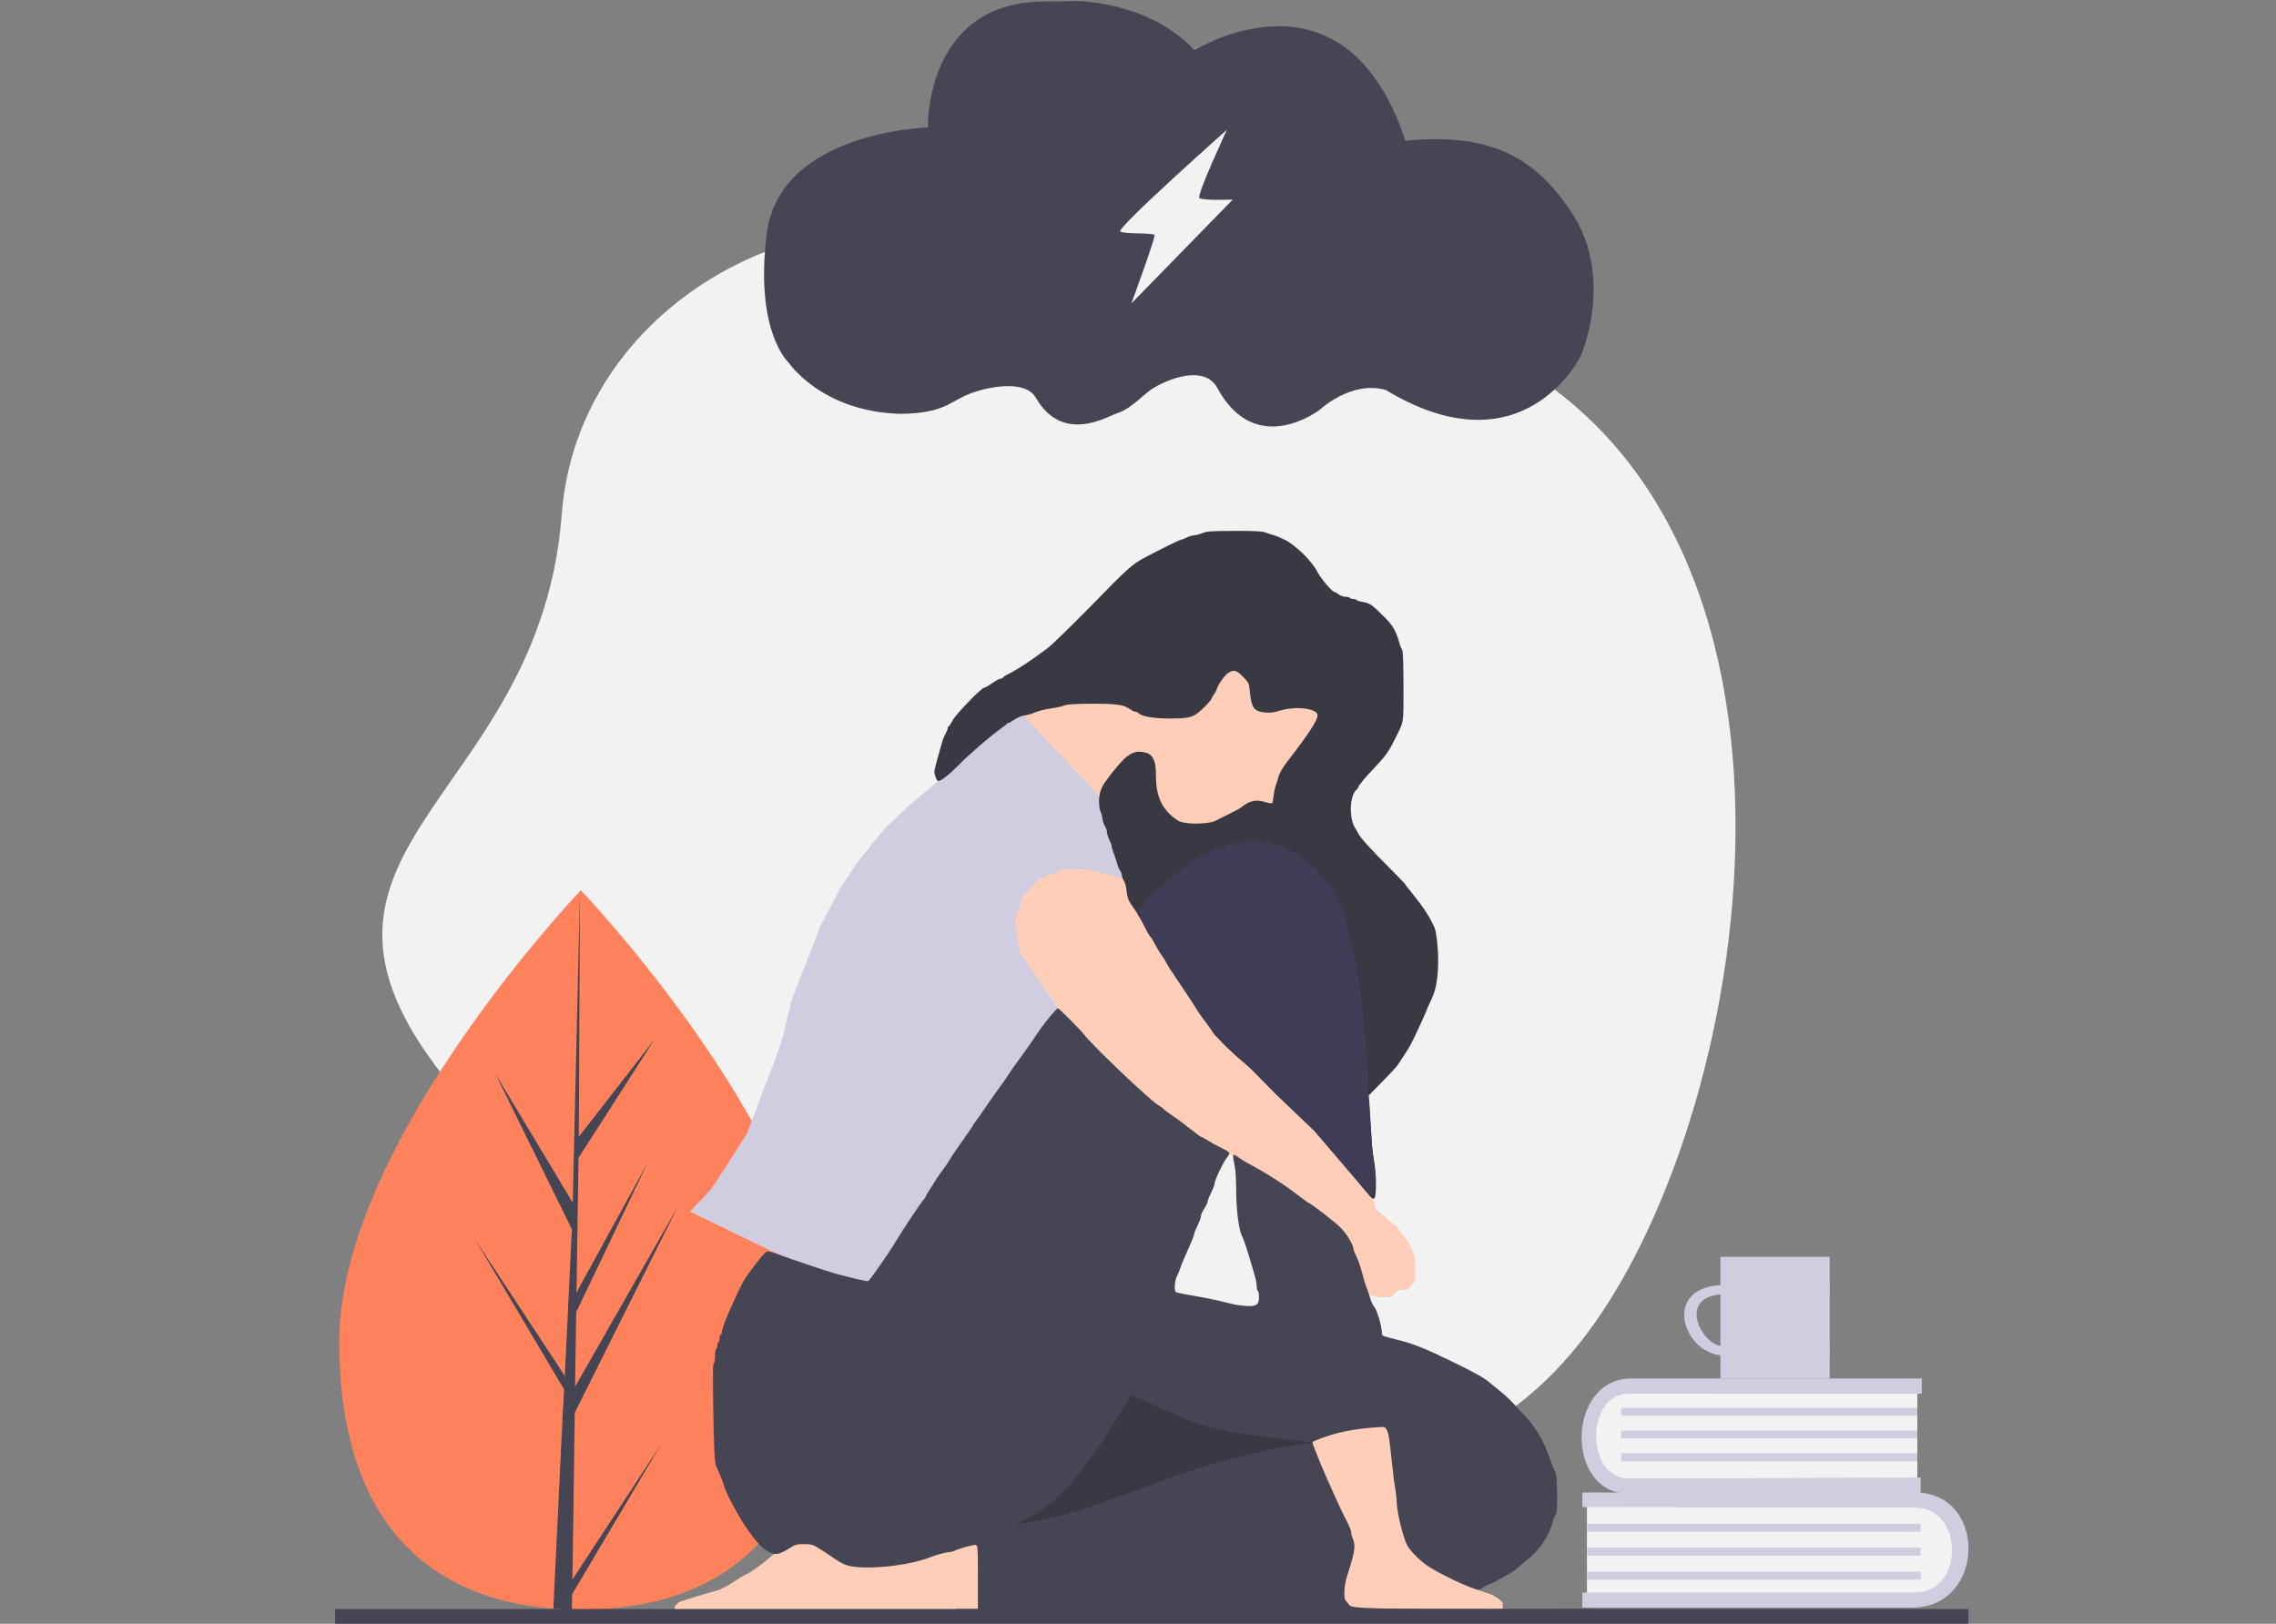 <?xml version="1.0" encoding="utf-8"?>
<!-- Generator: Adobe Illustrator 17.0.0, SVG Export Plug-In . SVG Version: 6.00 Build 0)  -->
<!DOCTYPE svg PUBLIC "-//W3C//DTD SVG 1.1//EN" "http://www.w3.org/Graphics/SVG/1.1/DTD/svg11.dtd">
<svg version="1.1" id="Layer_1" xmlns="http://www.w3.org/2000/svg" xmlns:xlink="http://www.w3.org/1999/xlink" x="0px" y="0px"
	 width="2000px" height="1427px" viewBox="0 0 2000 1427" enable-background="new 0 0 2000 1427" xml:space="preserve">
<rect x="0" y="0" width="2000" height="1427" fill="#808080" stroke="none"/>
<path fill="#F2F2F2" d="M865.226,215.115C708.8,159.6,507.447,269.184,493.614,452.103
	c-21.098,278.986-316.484,296.985-40.498,562.472c-38.998,128.994,76.496,23.999,76.496,23.999l476.198,222.093
	c0,0,236.612,113.891,388.682-88.599s231.566-734.963-107.417-874.456"/>
<g>
	<path fill="#FF825C" d="M723.202,1178.83c0,174.466-94.98,235.67-212.307,235.67c-2.795,0-5.334,0-8.125,0
		c-5.334,0-10.92-0.252-16.254-0.764c-105.9-8.125-188.18-72.376-188.432-234.655c0-168.116,196.813-380.171,211.544-395.913l0,0
		c0.508-0.508,0.764-0.764,0.764-0.764S723.202,1004.364,723.202,1178.83z"/>
	<path fill="#454554" d="M503.021,1388.086l77.71-118.595l-77.962,131.55l-0.256,13.459c-5.334,0-10.92-0.256-16.254-0.764
		l8.381-174.722v-1.271l0.256-0.256l0.764-16.506l-78.218-131.802l78.47,119.359l0.256,3.555l6.35-131.802l-67.042-136.372
		l67.806,113.009l6.35-273.764V782.4v0.764l-1.016,215.862l66.535-85.583l-66.791,104.12l-1.779,118.343l62.22-113.517
		l-62.472,130.786l-1.016,65.519l90.154-157.96l-90.41,180.815L503.021,1388.086z"/>
</g>
<polyline fill="#D0CDE1" points="921.5,605 845.5,652.333 824.377,686.45 797.5,709 777.5,728 754.5,756.333 737.5,782 720.5,815 
	708.5,846 695.5,879 688.5,909 680.5,933 669.833,960.667 656.5,996 637.833,1025.333 624.167,1046 606.4,1064.83 684.373,1102.574 
	804.5,1153 1090.5,774 "/>
<polyline fill="#FECEB8" points="690.5,1357 669.5,1374.5 659.5,1381.5 652,1385.5 641,1392.5 632.5,1397 617.058,1401.5 
	603.81,1405.5 596.5,1408 593,1411.5 593,1417.5 883,1422 879,1323 "/>
<polyline fill="#FECEB8" points="985.167,720.333 887.167,615.667 1075.167,548.333 1193.167,620.333 1119.167,756.333 "/>
<polyline fill="#FECEB8" points="1200.5,1037 1209.5,1063 1227.5,1078 1238.5,1093 1243.5,1105 1243.5,1114 1243.5,1126 
	1236.5,1133.5 1229.5,1133.5 1222,1140 1211.5,1140 1185.5,1133.5 1102.5,1037 1080.31,1013.5 976.5,976 932.5,898 929.61,886.1 
	896,836.5 892,809 899,788 913,772.5 934,764 955.5,764 994.5,774 1065.5,793 "/>
<path fill="#393944" d="M1056.777,468.45c-2.5,1.1-5.8,1.9-7.3,1.9c-1.5,0.1-4.7,1-6.9,2.1c-2.3,1.1-4.7,2-5.2,2
	c-1,0-20.5,9.7-32.3,16c-10.3,5.6-14.6,9.4-45.9,41.6c-17.6,17.9-35,34.9-38.8,37.7c-13.8,10.4-27,19.1-34.2,22.5
	c-2.3,1.1-4.5,2.5-4.8,3.1c-0.4,0.6-1.4,1.1-2.2,1.1c-0.8,0-4.2,1.8-7.4,4c-3.2,2.2-6.4,4-7,4c-2.4,0-24.8,23.2-27.7,28.6
	c-1.5,3-3.1,5.4-3.5,5.4c-0.5,0-0.8,0.7-0.8,1.5s-0.8,2.9-1.8,4.7s-2.2,4.4-2.6,5.8c-2.9,9.8-6.7,23.8-7.3,27.1
	c-0.4,2.4,2,8.9,3.3,8.9c2.4,0,9.5-5.5,17.4-13.5c9.8-10,28.8-26.4,37.5-32.5c2.8-1.9,5.2-3.8,5.3-4.2c0.2-0.4,0.8-0.8,1.4-0.8
	c0.5,0,3-1.4,5.5-3.1c2.6-1.8,6.2-3.3,8.6-3.6c2.3-0.3,5.6-1.1,7.2-1.8c5.1-2.2,9.7-3.4,17-4.5c3.9-0.5,8.8-1.6,11-2.5
	c3-1.1,9.2-1.4,25-1.5c22.1,0,27.1,0.8,33.5,5.3c1.3,0.9,3.1,1.7,3.9,1.7s2.2,0.7,3.2,1.6c3,2.7,12.8,4.3,27,4.4
	c18.2,0,21.3-1,30.1-9.7c3.7-3.7,6.8-7.3,6.8-7.9c0-0.6,0.8-2.2,1.9-3.5c1-1.3,2.2-3.5,2.6-4.9c1.3-4.3,7.2-12.4,10.3-14.3
	c4.9-2.8,7.1-2.2,12.8,3.7c5,5.2,5.2,5.5,5.9,12.7c1.3,14.4,3.7,17.7,13.3,18.6c4.5,0.4,7.8,0,13-1.6c14.1-4.3,33.2-2,33.2,4
	c0,4.5-7.8,16.5-26.5,40.6c-4.5,5.9-6.8,10-8,14c-0.8,3.2-2,6.8-2.5,8s-1.2,4.9-1.6,8.2c-0.4,3.4-1,6.4-1.4,6.6
	c-0.4,0.3-3.2-0.2-6.1-1.1c-7.2-2.2-12.4-1.4-18.3,2.7c-2.6,1.9-5.3,3.7-6,4c-2.6,1.4-5.7,3-7.6,3.9c-1.1,0.5-2.9,1.4-4,2
	c-1.1,0.5-2.9,1.4-4,2c-1.1,0.5-3,1.5-4.2,2.1c-3.5,1.8-15.6,2.8-23.5,1.9c-6.2-0.7-8-1.3-12.2-4.6c-11.1-8.4-16-19.6-16.1-36.4
	c0-8.1-0.5-11.5-1.9-14.7c-2.2-4.6-4-5.9-9.9-6.9c-9.5-1.5-16.1,3.7-31.9,25.1c-4.5,5.9-6.3,11.4-6.3,18.3c0,4,0.6,7.9,1.5,9.6
	c0.8,1.5,1.5,4.1,1.5,5.7s0.9,4.3,2,6.1s2,4.4,2,5.8c0,1.4,0.9,4.3,2,6.5s2,4.6,2,5.5c0,0.8,0.9,4,2.1,7c1.1,3,2.4,7,2.9,8.8
	c0.4,1.8,1.5,4.3,2.4,5.7c0.9,1.3,1.6,3.2,1.6,4.2s0.8,3.2,1.8,4.8c1.1,1.7,2.1,5.7,2.4,9c0.7,6.7,1.6,8.7,7.1,16.3
	c2.1,2.9,5.8,9.2,8.2,14.1c2.4,4.9,4.8,9.2,5.4,9.6c0.6,0.3,2.5,3.4,4.3,6.8c1.7,3.4,4.3,7.8,5.8,9.7s3.9,5.8,5.3,8.6
	c1.4,2.7,3.3,5.6,4.1,6.3c0.9,0.8,1.6,1.7,1.6,2.2s2.6,4.3,5.8,8.6c3.3,4.3,6.7,9.1,7.6,10.8c0.9,1.6,2.5,4.3,3.6,6
	c1.1,1.6,2.4,3.9,2.9,5c0.8,1.7,4.3,6.6,12.1,16.7c1.1,1.4,2,3,2,3.5s4,4.9,8.8,9.8c7.9,8,15.3,14.5,34.4,30.3
	c9.2,7.7,50.7,49.2,62.1,62.2c10.3,11.8,13.5,15.8,18.1,23.4c1.7,2.6,9.8,12.8,15.1,18.8c0.8,1,2.1,1.8,2.9,1.8
	c2.8,0,2.5-24.3-0.5-37.5c-0.6-2.8-1.5-12.9-1.9-22.5c-0.5-9.6-1.2-20.4-1.5-24.1l-0.7-6.5l11.8-12c6.6-6.5,12.9-13.5,14.2-15.4
	c1.2-1.9,4.1-6.4,6.5-10c4.2-6.3,5.4-8.8,13.2-25.5c3.7-8.1,5.1-11.3,6.5-15c0.5-1.1,2.2-5,3.9-8.6c3.4-7.4,5.1-18.3,5.1-32.9
	c0-10.2-1.6-24.5-3.1-28c-4.2-9.5-9.5-17.7-19.6-30.2c-3.5-4.2-6.3-7.9-6.3-8.2s-6-6.5-13.3-13.8c-17.1-17.1-25.8-26.7-27.7-30.4
	c-0.8-1.6-2.2-4-3.1-5.4c-5.3-8.2-4.7-27.8,1-33.1c1.2-1.1,2.1-2.4,2.1-2.9s0.6-1.5,1.3-2.2c0.7-0.7,2-2.3,2.8-3.6
	c0.9-1.2,5.3-6.1,9.8-10.8c9.6-10.1,12.7-14.5,18-25.1c8.3-16.9,7.6-12.4,7.6-46.4c0-20.1-0.4-31.1-1.1-32c-0.6-0.8-1.9-4.1-2.8-7.4
	c-2.9-10-5.7-14.7-13.7-22.5c-10.5-10.5-11.8-11.3-18.6-12.5c-2.4-0.4-4.5-1.1-4.9-1.6c-0.3-0.5-1.6-0.9-2.9-0.9s-2.7-0.5-3-1
	c-0.3-0.6-2.1-1-3.9-1s-4.5-0.9-5.9-2s-2.9-2-3.4-2c-2.2,0-12.1-11.5-15.3-17.7c-5-9.8-19.3-23.8-29.2-28.6c-4-1.9-8.4-3.7-9.8-4
	s-4.3-1.2-6.5-2.1c-3.2-1.2-8.6-1.5-27.5-1.5C1064.377,466.65,1060.677,466.85,1056.777,468.45z"/>
<polyline fill="#FECEB8" points="1296.094,1396.368 1311,1401.5 1317.5,1405.5 1320.5,1408.5 1320.5,1414.009 1158.5,1420.5 
	1134,1255.5 1243.5,1241.5 "/>
<g>
	<g>
		<defs>
			<polyline id="SVGID_1_" points="839.81,1400 839.81,1448 1407.81,1458 1347.81,1094 1193.81,1066 887.81,809 627.81,1096 
				603.81,1294 615.81,1386 			"/>
		</defs>
		<clipPath id="SVGID_2_">
			<use xlink:href="#SVGID_1_"  overflow="visible"/>
		</clipPath>
		<path clip-path="url(#SVGID_2_)" fill="#454554" d="M515.31,813.2c0,2.4-0.4,14.4-1,26.8c-0.5,12.4-1.7,62.1-2.6,110.5
			c-1.4,76.7-2,91.5-3.7,89.4c-0.4-0.4-8.3-13.7-11.7-19.4c-1-1.7-10.9-18.1-22-36.5s-21.2-35.1-22.2-37c-2.5-4.4-7.8-11.6-7.8-10.7
			c0,0.7,13.7,28.5,51.5,105.1l12.9,25.9l-1.3,26.1c-0.6,14.4-1.6,33.3-2.1,42.1s-1.5,26.7-2.1,39.8c-1.2,22.5-1.4,23.7-3,22
			c-0.9-1-11.1-16.2-22.6-33.8c-35.6-54.3-38.6-59-39.2-59.5c-0.3-0.3-1.2-1.7-2-3.3c-1.2-2.3-3.1-3.7-3.1-2.2c0,0.5,3.9,7.6,5,9
			c0.4,0.5,1.7,2.6,2.7,4.5c1.1,1.9,9.4,15.9,18.5,31s22.2,37.2,29.3,49l12.8,21.4l-1.7,31.6c-2,38-3.2,63.2-4.6,96.5
			c-0.6,13.7-1.5,32.5-2,41.6c-0.6,9.2-1,19.9-1,23.8v7.1h-91h-91v4.5v4.5h356.9c196.3,0,357.8,0.3,358.8,0.7
			c1.6,0.6,1.5,0.8-0.7,1.4c-1.4,0.4,4.8,0.7,13.8,0.8c13.8,0.1,16.2-0.1,16.2-1.4c0-1.4,41.2-1.5,378.5-1.3l378.5,0.3v-5.1v-5
			l-309.2,0.4c-339.2,0.4-312.9,0.9-319.1-5.4c-2.4-2.3-2.7-3.4-2.7-9.1c0-3.9,0.9-9.3,2.4-14.1c5-16,5.8-18.8,6.3-23.7
			c0.4-3.4,0-6.2-1.1-8.9c-0.9-2.1-1.6-4.9-1.6-6.2c0-1.3-1.9-5.8-4.1-10.1c-2.3-4.3-6.2-12.3-8.6-17.8c-2.5-5.5-6.3-14.1-8.5-19
			c-5.7-12.8-12.8-30.5-12.8-31.9c0-0.7,5.7-3.1,12.8-5.4c12.4-4.2,25.7-6.6,43.9-7.9c7.1-0.5,7.2-0.5,8.6,2.3
			c1.7,3.4,2.3,7.3,4.7,30.4c1,9.6,2.3,19.5,2.9,22c0.5,2.5,1,7.4,1.1,11c0,7.7,5.7,31.5,9,37.6c2.7,5,10,12.6,16.7,17.5
			c9.7,7.1,40.9,21.9,46.1,21.9c1.1,0,3-0.8,4.3-1.9c1.3-1,3.5-2.2,4.9-2.6c3.9-1.2,20.9-10.8,23.6-13.2c1.4-1.3,5.6-4.8,9.5-7.9
			c11.6-9.2,19.2-20.6,23.3-34.6c0.9-3.1,2.1-6,2.7-6.3c1.5-1,1-35.3-0.6-36.9c-0.7-0.7-2.7-5.5-4.5-10.7
			c-5.5-16.2-12.7-28.5-23-39.4c-3.2-3.3-7.7-8.2-10.1-10.8c-2.4-2.7-7.3-7.2-10.9-10c-3.6-2.9-7.4-6-8.5-7
			c-4.3-4-13.7-9.4-32.5-18.5c-25.8-12.5-34.3-15.9-47.5-19.3c-16.6-4.2-15.5-3.7-15.5-6.7c0-5.3-4.2-19.7-6.6-22.5
			c-1.3-1.5-2.8-4.7-3.4-7s-2-6.5-3.1-9.2c-1.2-2.8-3.1-9.1-4.3-14c-1.3-5-3.5-11.3-4.9-14.2c-1.5-2.9-2.7-5.9-2.7-6.7
			c0-3.6-5.6-12.9-11.3-18.7c-5-5.1-26.7-21.9-28.3-21.9c-0.2,0-3.5-2.4-7.3-5.3c-13.5-10.5-29.1-20.5-45.6-29.3
			c-2.7-1.5-6.4-3.7-8.1-5c-5.9-4.5-6.1-3.9-3.5,8.6c0.6,2.5,1,11.4,1.1,19.9c0,17.5,2.2,34.6,5.1,40.4c1.1,2.1,3.6,9.1,5.5,15.5
			c1.9,6.5,4.3,14.6,5.4,18.2s2,8.2,2,10.2s0.5,4,1,4.3c0.6,0.3,1,2.8,1,5.5c0,6.8-2.4,8.3-11.7,7.7c-3.7-0.3-8.6-0.9-10.8-1.5
			c-8.3-2.1-18.2-4.4-22.5-5.2c-5.3-1-14.4-2.6-21.7-3.9c-2.9-0.6-5.7-1.3-6.3-1.6c-1.7-1-1.1-10.2,0.8-13.7c1-1.8,2.4-5.3,3.2-7.8
			c0.8-2.5,3.8-9.7,6.7-16s5.3-12.3,5.3-13.3s1.4-4.4,3-7.7c1.7-3.3,3-7,3-8.2c0-1.3,1.4-4.3,3-6.8s3-5.3,3-6.3s1.4-4.4,3-7.7
			c1.7-3.3,3-6.8,3-7.9c0-2.8,7.6-18.8,10.5-22.3c1.4-1.6,2.5-3.6,2.5-4.3c0-0.8-2.9-2.8-6.5-4.4c-3.6-1.7-9-4.6-12-6.6
			c-3.1-1.9-5.9-3.5-6.4-3.5s-4.8-3.2-9.7-7.1c-4.9-3.9-11.8-9.1-15.4-11.4c-3.6-2.4-7.2-5.1-8-6c-0.7-0.9-2.7-2.3-4.4-3.2
			c-6.2-3.2-57.6-52.1-65-61.8c-3.5-4.5-22.4-23.5-23.3-23.4c-1.5,0.1-12.4,13.5-19.3,23.9c-3.9,5.8-9,13.2-11.5,16.5
			c-6.2,8.3-11.6,16.1-13.9,19.8c-1.1,1.8-3.9,5.7-6.1,8.7c-2.3,3-7.7,10.7-12,17c-4.3,6.3-8.5,12.4-9.5,13.5
			c-0.9,1.1-2,2.7-2.3,3.5c-0.4,0.8-2.9,4.6-5.7,8.5c-6.3,8.8-15,21.5-15,22s-4.9,7.5-9,13c-1.6,2.2-3.3,4.7-3.7,5.5
			c-0.3,0.8-2.4,4.1-4.5,7.2s-3.8,6.1-3.8,6.7c0,0.5-0.4,1.1-0.8,1.3c-1.2,0.4-19.9,28.5-26.4,39.5c-4.8,8.1-22.4,33.3-23.3,33.3
			c-1.9,0-17.7-3.7-27.5-6.4c-8.2-2.2-37.8-12.2-55-18.5c-3-1-6-1.6-6.7-1.2c-2.8,1.5-17.9,21.3-21,27.3
			c-9.7,19.3-18.3,39.7-18.3,43.5c0,1.3-0.4,2.3-1,2.3c-0.5,0-1,1.3-1,2.9c0,1.7-0.4,3.3-1,3.6c-0.5,0.3-1,1.7-1,3s-0.4,2.7-1,3
			c-0.5,0.3-1,3.3-1,6.6c0,3.5-0.4,5.9-1.1,5.9s-0.9,10.7-0.5,36.2c0.6,39.3,1.2,51.2,2.6,54.3c0.4,1.1,2,4.5,3.3,7.5
			c1.4,3,3,7.4,3.6,9.7c1.7,6.4,12.2,26.1,19.7,37c8.1,12,14.5,18.7,20.2,21.4c5.5,2.7,8.6,2.1,17-3.1c5.8-3.7,6.9-4,13.4-4
			c5.6,0,7.8,0.5,10.7,2.3c1.9,1.2,4.3,2.6,5.2,3.2c0.9,0.5,4.5,2.9,8,5.3c10.9,7.5,14.4,8.9,24.9,9.5c19.4,1.2,46.4-2.6,62.5-8.9
			c5.2-2.1,14-4.4,16.6-4.4c1,0,2.7-0.4,3.7-0.9c3.8-2,17.5-5.8,19.3-5.4c1.8,0.5,1.9,1.9,1.9,28.4v27.9h-175l-175-0.1v-6.5
			c0-7.1,0.2-7.6,8.9-22.2c3.2-5.3,13.1-22.1,22.1-37.2s19.5-32.9,23.5-39.5c8.9-14.8,14.5-24.5,14.5-25.1c0-0.2-0.4-0.4-1-0.4
			c-0.5,0-1,0.6-1,1.4s-0.3,1.6-0.8,1.8c-0.4,0.1-6.3,8.8-13.2,19.3c-36,55-50.9,77.3-52,78s-1.2-2.5-0.7-16.1
			c0.4-9.3,1-42.8,1.3-74.4l0.6-57.5l42.5-84.8c23.3-46.7,42.2-85.4,41.9-86c-0.2-0.7-0.5-0.4-0.5,0.5c-0.1,1-0.5,1.8-1,1.8
			s-1.1,0.8-1.5,1.7c-0.3,1-1.4,3.1-2.4,4.8c-1.1,1.6-2.8,4.6-3.9,6.5c-1.1,1.9-2.9,5.1-4.1,7c-1.1,1.9-8.5,15-16.5,29
			c-12.2,21.6-21.4,37.7-46.4,81.5c-1.9,3.3-3.7,6.8-4,7.7c-0.3,1-1.2,1.8-2,1.8c-1.3,0-1.4-4.3-0.8-32.3l0.7-32.2l4.6-9.5
			c2.5-5.2,6.9-14.5,9.7-20.5c6.2-13.1,12-25.3,20.5-43c3.4-7.2,8.7-18.2,11.6-24.5c3-6.3,5.9-12.3,6.4-13.2c0.6-1,1-2.5,1-3.3
			s0.5-1.5,1-1.5c0.6,0,1-1,1-2.3v-2.2l-1.3,2.2c-2.7,4.7-4.5,8.1-7.7,13.8c-1.8,3.3-5.6,10.3-8.5,15.5s-6.9,12.6-9,16.5
			c-2.1,3.8-5.9,10.8-8.5,15.5c-5,9.2-9.9,18-15.6,28.7c-2,3.8-4.1,7.2-4.7,7.8c-0.9,1-0.8-13,1-91.3l0.6-29.3l5.3-8.2
			c9.5-14.8,15.9-24.7,18.4-28.7c6.2-9.8,14-21.9,25.1-38.9c6.6-10.1,11.7-18.6,11.4-19c-0.4-0.3-1.7,0.8-3,2.4
			c-2.1,2.6-21.3,27.3-32.4,41.6c-2,2.5-7.5,9.6-12.3,15.7c-4.8,6.1-9.3,12-10,13.2c-0.7,1.1-1.7,2-2.2,2c-0.6,0-0.7-33.9-0.3-86.5
			c0.3-47.6,0.4-86.5,0.2-86.5C515.51,809,515.31,810.9,515.31,813.2z"/>
	</g>
</g>
<rect x="294.5" y="1414" fill="#454554" width="1435.288" height="13"/>
<g>
	<polyline fill="#F2F2F2" points="1394.492,1404.333 1394.492,1319.333 1438.45,1319.333 1438.45,1306.333 1411.281,1294.833 
		1403.871,1284.167 1398.437,1264.167 1401.895,1240.667 1410.293,1224.833 1431.37,1215.833 1530.333,1215.833 1684.825,1215.833 
		1684.825,1314.167 1710.642,1327.833 1719.534,1342.667 1722.992,1367.167 1718.052,1384.667 1709.16,1396.333 1685.283,1404.333 	
		"/>
	<path fill="#D0CDE1" d="M1688.742,1211.412v13.422c0,0-219.446-0.088-257.61-0.088s-38.016,74.592,0,74.592
		s256.605-0.837,256.605-0.837v14.122c0,0-200.299,0-256.605,0s-54.64-101.211,2.376-101.211"/>
	<g>
		<g>
			<defs>
				<rect id="SVGID_3_" x="1471.492" y="1089.833" width="136.333" height="121.578"/>
			</defs>
			<clipPath id="SVGID_4_">
				<use xlink:href="#SVGID_3_"  overflow="visible"/>
			</clipPath>
			<polyline clip-path="url(#SVGID_4_)" fill="#D0CDE1" points="1607.825,1211.412 1607.825,1104.5 1511.825,1104.5 
				1511.825,1211.412 			"/>
		</g>
		<g>
			<defs>
				<rect id="SVGID_5_" x="1471.492" y="1089.833" width="136.333" height="121.578"/>
			</defs>
			<clipPath id="SVGID_6_">
				<use xlink:href="#SVGID_5_"  overflow="visible"/>
			</clipPath>
			<path clip-path="url(#SVGID_6_)" fill="#D0CDE1" d="M1753.049,1129.167v8.176c0,0-205.859,3.176-238.042,0
				c-43.182,1.158-19.035,46.825,0,45.739c28.151,0,235.837,0,235.837,0l0.667,8.146c0,0-200.655,0-236.504,0
				s-57.409-62.394,2.204-62.061"/>
		</g>
	</g>
	<path fill="#D0CDE1" d="M1390.499,1412.833V1399.5c0,0,248.769,0,292.231,0c43.463,0,43.294-74.592,0-74.592
		c-43.293,0-292.231-0.408-292.231-0.408v-12.877c0,0,228.108,0,292.231,0c64.124,0,62.226,101.211-2.706,101.211"/>
	<rect x="1394.492" y="1360.167" fill="#D0CDE1" width="293.245" height="7"/>
	<rect x="1394.492" y="1339.167" fill="#D0CDE1" width="293.245" height="7"/>
	<rect x="1394.492" y="1381.167" fill="#D0CDE1" width="293.245" height="7"/>
	<rect x="1424.499" y="1257.167" fill="#D0CDE1" width="260.326" height="7"/>
	<rect x="1424.499" y="1277.167" fill="#D0CDE1" width="260.326" height="7"/>
	<rect x="1424.499" y="1237.167" fill="#D0CDE1" width="260.326" height="7"/>
</g>
<path fill="#3F3D56" d="M1204.277,1051.65l4.723-15.781l-3.239-27.393l-3.184-45.626c0,0-2.577-93.85-17.577-141.35
	c-4-51.5-74.5-129.5-162.5-43.5c-13.782,8.835-23.196,24.623-23.196,24.623l30.873,51.727l23.868,36.318l13.621,18.935L1085.5,925.5
	l36,36.5l33.5,32"/>
<path fill="#393944" d="M892,1339.167c77.5-7.167,136.5-54.167,261.31-71.567c-92.81-10.6-92.81-10.6-159.139-42.042
	C950.5,1301,922.5,1328,892,1339.167z"/>
<path fill="#454554" d="M1217.673,342.696c-30.19-8.636-57.839,17.304-57.839,17.304s-56.083,43.667-90.083-19
	c-12.667-23.333-51.625-4.386-60.917,3.333c-9.292,7.72-18.174,16.122-26.335,18.499C974.337,365.21,934.5,391,910.5,350
	c-6.667-13-29.667-13-52.667-6s-24.667,19.333-66.896,19.671c-69.264-1.975-98.077-45.194-98.077-45.194
	S662.833,291.355,673.833,205c11.394-89.445,141.539-93.004,141.539-93.004S812.403,6.95,910.5,1.5c31-0.5,36-0.5,36-0.5
	s63,0,103.092,43.096c6.279-3.335,132.689-79.383,185.385,79.609c72.696-7.008,113.522,12.434,147.226,65.009
	c36.297,56.62,6.963,123.953,6.963,123.953S1339.167,416,1217.673,342.696"/>
<path display="none" fill="#2F2E41" d="M904.781,10.315c-2.9,0.2-5.3,0.8-5.3,1.4c0,0.5-0.8,0.9-1.7,0.9c-1,0-4.5,1.3-7.8,2.8
	c-3.3,1.6-7.2,3.2-8.7,3.5c-7.3,1.9-39,32.3-53.1,51.1c-7,9.2-13.6,24.1-15.2,34.1c-1.2,7.7-1.5,8.5-4.3,9.8
	c-1.5,0.8-5.6,1.5-9.2,1.6c-9.4,0.3-21.6,2.7-36.5,7.3c-14.7,4.6-21.9,8-28.7,13.5c-2.6,2.1-6.8,5.4-9.3,7.3c-2.5,1.9-6,5.3-7.8,7.5
	c-1.7,2.2-4.4,5-5.9,6.3s-3.7,4-4.9,6c-1.2,2-3.1,4.7-4.1,5.8c-2.1,2.4-5.8,8.6-9,15.4c-2.4,4.9-2.5,5.2-3.6,12
	c-0.5,2.6-1.3,4.4-2,4.2c-0.7-0.1-1.2,0.2-1.2,0.8c0,0.5,0.3,1,0.8,1c0.4,0,0.6,14.8,0.4,33c-0.2,20.3,0,33,0.6,33
	c0.5,0,1.2,2,1.5,4.5c0.4,2.4,2,7.7,3.6,11.7s3.9,9.9,5.1,13c1.2,3.2,2.6,5.8,3.1,5.8s0.9,0.9,0.9,2s0.3,2,0.8,2c0.4,0,1.3,1.3,2,3
	c1.9,4.2,5.1,7.9,18.7,21.5c16.3,16.2,29.1,24.4,49,31c7,2.4,9.7,2.7,27.4,3.2c21.2,0.6,32.5-0.7,37.9-4.6c2.5-1.6,7.6-3.8,18.7-7.7
	c2.2-0.8,5.2-2.1,6.7-2.9c3.5-2,18.6-3,27.4-1.7c4.4,0.6,9.3,2.2,13,4.1c3.2,1.7,10.6,5.5,16.4,8.3l10.5,5.3l12.5,0.4
	c17.8,0.5,36.6-2.5,47.5-7.4c2.9-1.4,5.7-2.5,6-2.5c2.1,0,19.6-9.3,22.5-11.9c1.9-1.8,6.1-4.5,9.2-6.1c5.4-2.8,6.5-3,17-3
	c12.7,0,14.9,0.7,26.8,8.5c3.9,2.5,7.3,4.5,7.6,4.5c0.3,0,2,1.1,3.7,2.4c5,3.7,15.1,8.5,21.4,10c3.2,0.8,7.6,2,9.8,2.7
	c2.6,0.8,10.5,1.3,22,1.3l18,0.1l13-4.2c15.9-5.2,24.8-6.8,33.1-5.9c7.1,0.7,17.9,3.8,22.7,6.5c1.8,1,7.5,3.5,12.7,5.6l9.5,3.9h20
	c19.8,0,24.5-0.5,32-3.9c6.4-2.9,10.8-4.5,12.3-4.5c0.9,0,7.5-2.9,14.6-6.4c15.7-7.6,30.7-18.6,40.5-29.5
	c7.9-8.8,8.9-10.5,12.5-22.6c1.5-5,3.2-10.1,3.6-11.5c3-8.4,4.2-20.9,3.7-37.5c-0.3-9.4-1.1-18.6-1.7-20.5s-1.5-6.2-2-9.5
	c-0.8-5.8-2.8-12.6-5.5-19c-0.7-1.7-1.6-4.1-2-5.5c-1.8-6.3-8.7-15.4-21.4-28.3c-15-15.3-27.6-24.5-40.3-29.6
	c-10.1-4.1-29.2-7.1-44.8-7.1c-12.9,0-25.9-1.9-30.9-4.5c-8-4.1-10.6-7.9-14-20.8c-1.2-4.3-3.7-11.1-5.6-15c-1.9-4-3.5-7.7-3.5-8.4
	c0-0.6-0.3-1.3-0.7-1.5c-0.5-0.2-2.8-3-5.3-6.3c-4.7-6.4-14.1-15.9-23.4-23.8c-6.7-5.8-23.5-16.2-28.5-17.8c-2-0.6-5.5-1.9-7.8-3
	c-6.6-3-15.4-3.9-37.3-3.9c-26.9,0-42.7,2.8-56.8,10c-10.6,5.3-11.2,5.4-15.2,2.5c-1.9-1.4-3.7-2.5-4.1-2.5
	c-1.4,0-13.3-7.2-15.9-9.6c-2.7-2.4-15.7-9.4-17.7-9.4c-0.6,0-1.8-0.8-2.5-1.8c-0.7-0.9-2.2-1.8-3.3-2s-2.9-0.9-4-1.6
	s-4.9-2.6-8.5-4.1l-6.5-2.9l-33-0.1C924.881,10.015,907.581,10.115,904.781,10.315z M1079.881,115.115c1.8,1.8,0.8,5.3-3.5,12.5
	c-1.5,2.5-5.2,8.7-8.3,13.8c-3.1,5.2-5.6,9.9-5.6,10.6s-0.9,2.1-2,3.1s-2,2.2-2,2.7s-1.2,2.7-2.6,4.9c-1.8,2.9-2.4,5.1-2.2,7.7
	l0.3,3.7l14.5,0.6c8,0.3,14.6,0.7,14.8,0.7c0.1,0.1,0.2,1.1,0.2,2.3c0,2.3-4.5,8.6-9.6,13.4c-1.7,1.6-7.2,7.5-12,13
	c-15.2,17.1-23.6,26-55.5,58.7c-6.6,6.9-10,8.3-12.7,5.6c-2.4-2.4-1.1-6.9,6.1-21c9.9-19.3,16.2-34.8,15.3-38.2l-0.6-2.6h-13.4
	c-14.9,0-16.6-0.3-16.6-3.1c0-2.2-1.7-0.5,48.5-49.6c20.4-20,37.9-37.2,39-38.3C1074.381,113.215,1077.781,113.015,1079.881,115.115
	z"/>
<path fill="#F2F2F2" d="M984.481,203.515c-4.315-2.515,93.686-89.516,93.686-89.516s-27.004,57.864-24.186,60.116
	c2.819,2.252,29.3,1.3,29.3,1.3l-89.115,91.252c0,0,21.315-57.718,20.315-60.052C1013.481,204.282,988.796,206.03,984.481,203.515z"
	/>
</svg>

